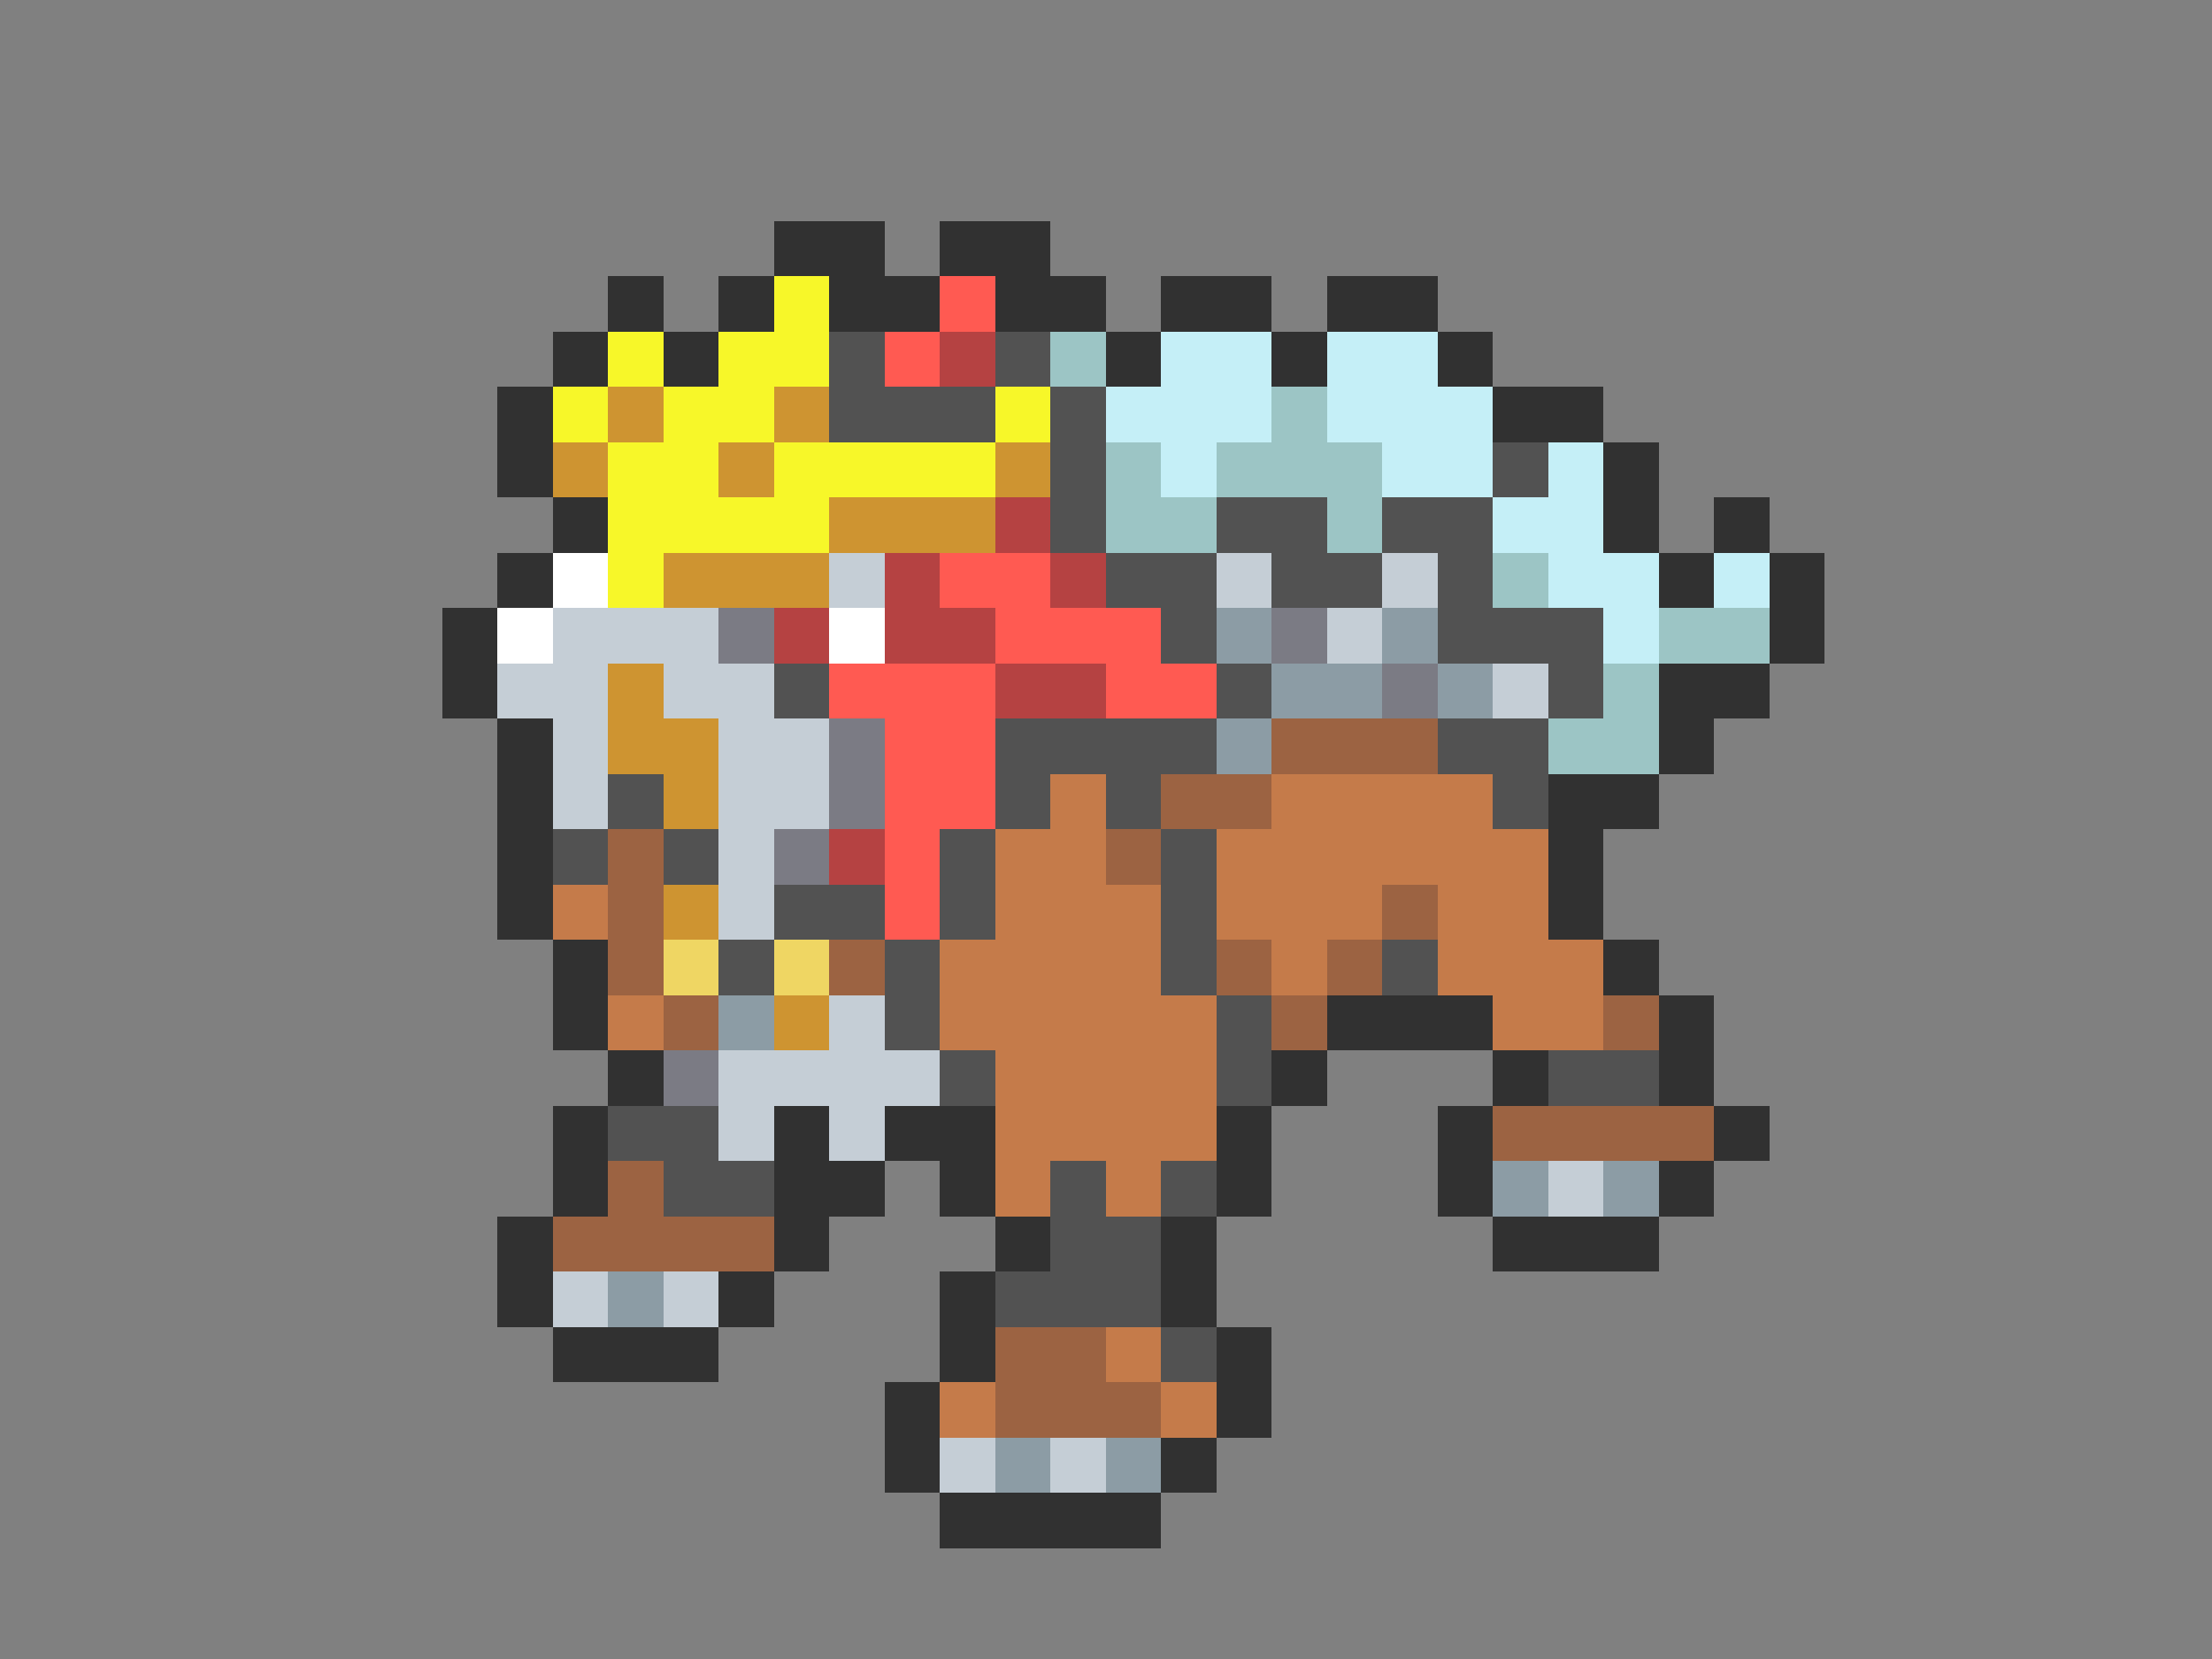 <svg xmlns="http://www.w3.org/2000/svg" viewBox="0 -0.5 40 30" shape-rendering="crispEdges">
<rect x="0" y="-0.5" width="40" height="30" fill="#808080" stroke="none"/>
<path stroke="#313131" d="M14 4h2M17 4h2M11 5h1M13 5h1M15 5h2M18 5h2M21 5h2M24 5h2M10 6h1M12 6h1M20 6h1M23 6h1M26 6h1M9 7h1M27 7h2M9 8h1M29 8h1M10 9h1M29 9h1M31 9h1M9 10h1M30 10h1M32 10h1M8 11h1M32 11h1M8 12h1M30 12h2M9 13h1M30 13h1M9 14h1M28 14h2M9 15h1M28 15h1M9 16h1M28 16h1M10 17h1M29 17h1M10 18h1M24 18h3M30 18h1M11 19h1M23 19h1M27 19h1M30 19h1M10 20h1M14 20h1M16 20h2M22 20h1M26 20h1M31 20h1M10 21h1M14 21h2M17 21h1M22 21h1M26 21h1M30 21h1M9 22h1M14 22h1M18 22h1M21 22h1M27 22h3M9 23h1M13 23h1M17 23h1M21 23h1M10 24h3M17 24h1M22 24h1M16 25h1M22 25h1M16 26h1M21 26h1M17 27h4" />
<path stroke="#f7f729" d="M14 5h1M11 6h1M13 6h2M10 7h1M12 7h2M18 7h1M11 8h2M14 8h4M11 9h4M11 10h1" />
<path stroke="#ff5a52" d="M17 5h1M16 6h1M17 10h2M18 11h3M15 12h3M20 12h2M16 13h2M16 14h2M16 15h1M16 16h1" />
<path stroke="#525252" d="M15 6h1M18 6h1M15 7h3M19 7h1M19 8h1M27 8h1M19 9h1M22 9h2M25 9h2M20 10h2M23 10h2M26 10h1M21 11h1M26 11h3M14 12h1M22 12h1M28 12h1M18 13h4M26 13h2M11 14h1M18 14h1M20 14h1M27 14h1M10 15h1M12 15h1M17 15h1M21 15h1M14 16h2M17 16h1M21 16h1M13 17h1M16 17h1M21 17h1M25 17h1M16 18h1M22 18h1M17 19h1M22 19h1M28 19h2M11 20h2M12 21h2M19 21h1M21 21h1M19 22h2M18 23h3M21 24h1" />
<path stroke="#b54242" d="M17 6h1M18 9h1M16 10h1M19 10h1M14 11h1M16 11h2M18 12h2M15 15h1" />
<path stroke="#9cc5c5" d="M19 6h1M23 7h1M20 8h1M22 8h3M20 9h2M24 9h1M27 10h1M30 11h2M29 12h1M28 13h2" />
<path stroke="#c5eff7" d="M21 6h2M24 6h2M20 7h3M24 7h3M21 8h1M25 8h2M28 8h1M27 9h2M28 10h2M31 10h1M29 11h1" />
<path stroke="#ce9431" d="M11 7h1M14 7h1M10 8h1M13 8h1M18 8h1M15 9h3M12 10h3M11 12h1M11 13h2M12 14h1M12 16h1M14 18h1" />
<path stroke="#ffffff" d="M10 10h1M9 11h1M15 11h1" />
<path stroke="#c5ced6" d="M15 10h1M22 10h1M25 10h1M10 11h3M24 11h1M9 12h2M12 12h2M27 12h1M10 13h1M13 13h2M10 14h1M13 14h2M13 15h1M13 16h1M15 18h1M13 19h4M13 20h1M15 20h1M28 21h1M10 23h1M12 23h1M17 26h1M19 26h1" />
<path stroke="#7b7b84" d="M13 11h1M23 11h1M25 12h1M15 13h1M15 14h1M14 15h1M12 19h1" />
<path stroke="#8c9ca5" d="M22 11h1M25 11h1M23 12h2M26 12h1M22 13h1M13 18h1M27 21h1M29 21h1M11 23h1M18 26h1M20 26h1" />
<path stroke="#9c6342" d="M23 13h3M21 14h2M11 15h1M20 15h1M11 16h1M25 16h1M11 17h1M15 17h1M22 17h1M24 17h1M12 18h1M23 18h1M29 18h1M27 20h4M11 21h1M10 22h4M18 24h2M18 25h3" />
<path stroke="#c57b4a" d="M19 14h1M23 14h4M18 15h2M22 15h6M10 16h1M18 16h3M22 16h3M26 16h2M17 17h4M23 17h1M26 17h3M11 18h1M17 18h5M27 18h2M18 19h4M18 20h4M18 21h1M20 21h1M20 24h1M17 25h1M21 25h1" />
<path stroke="#efd663" d="M12 17h1M14 17h1" />
</svg>